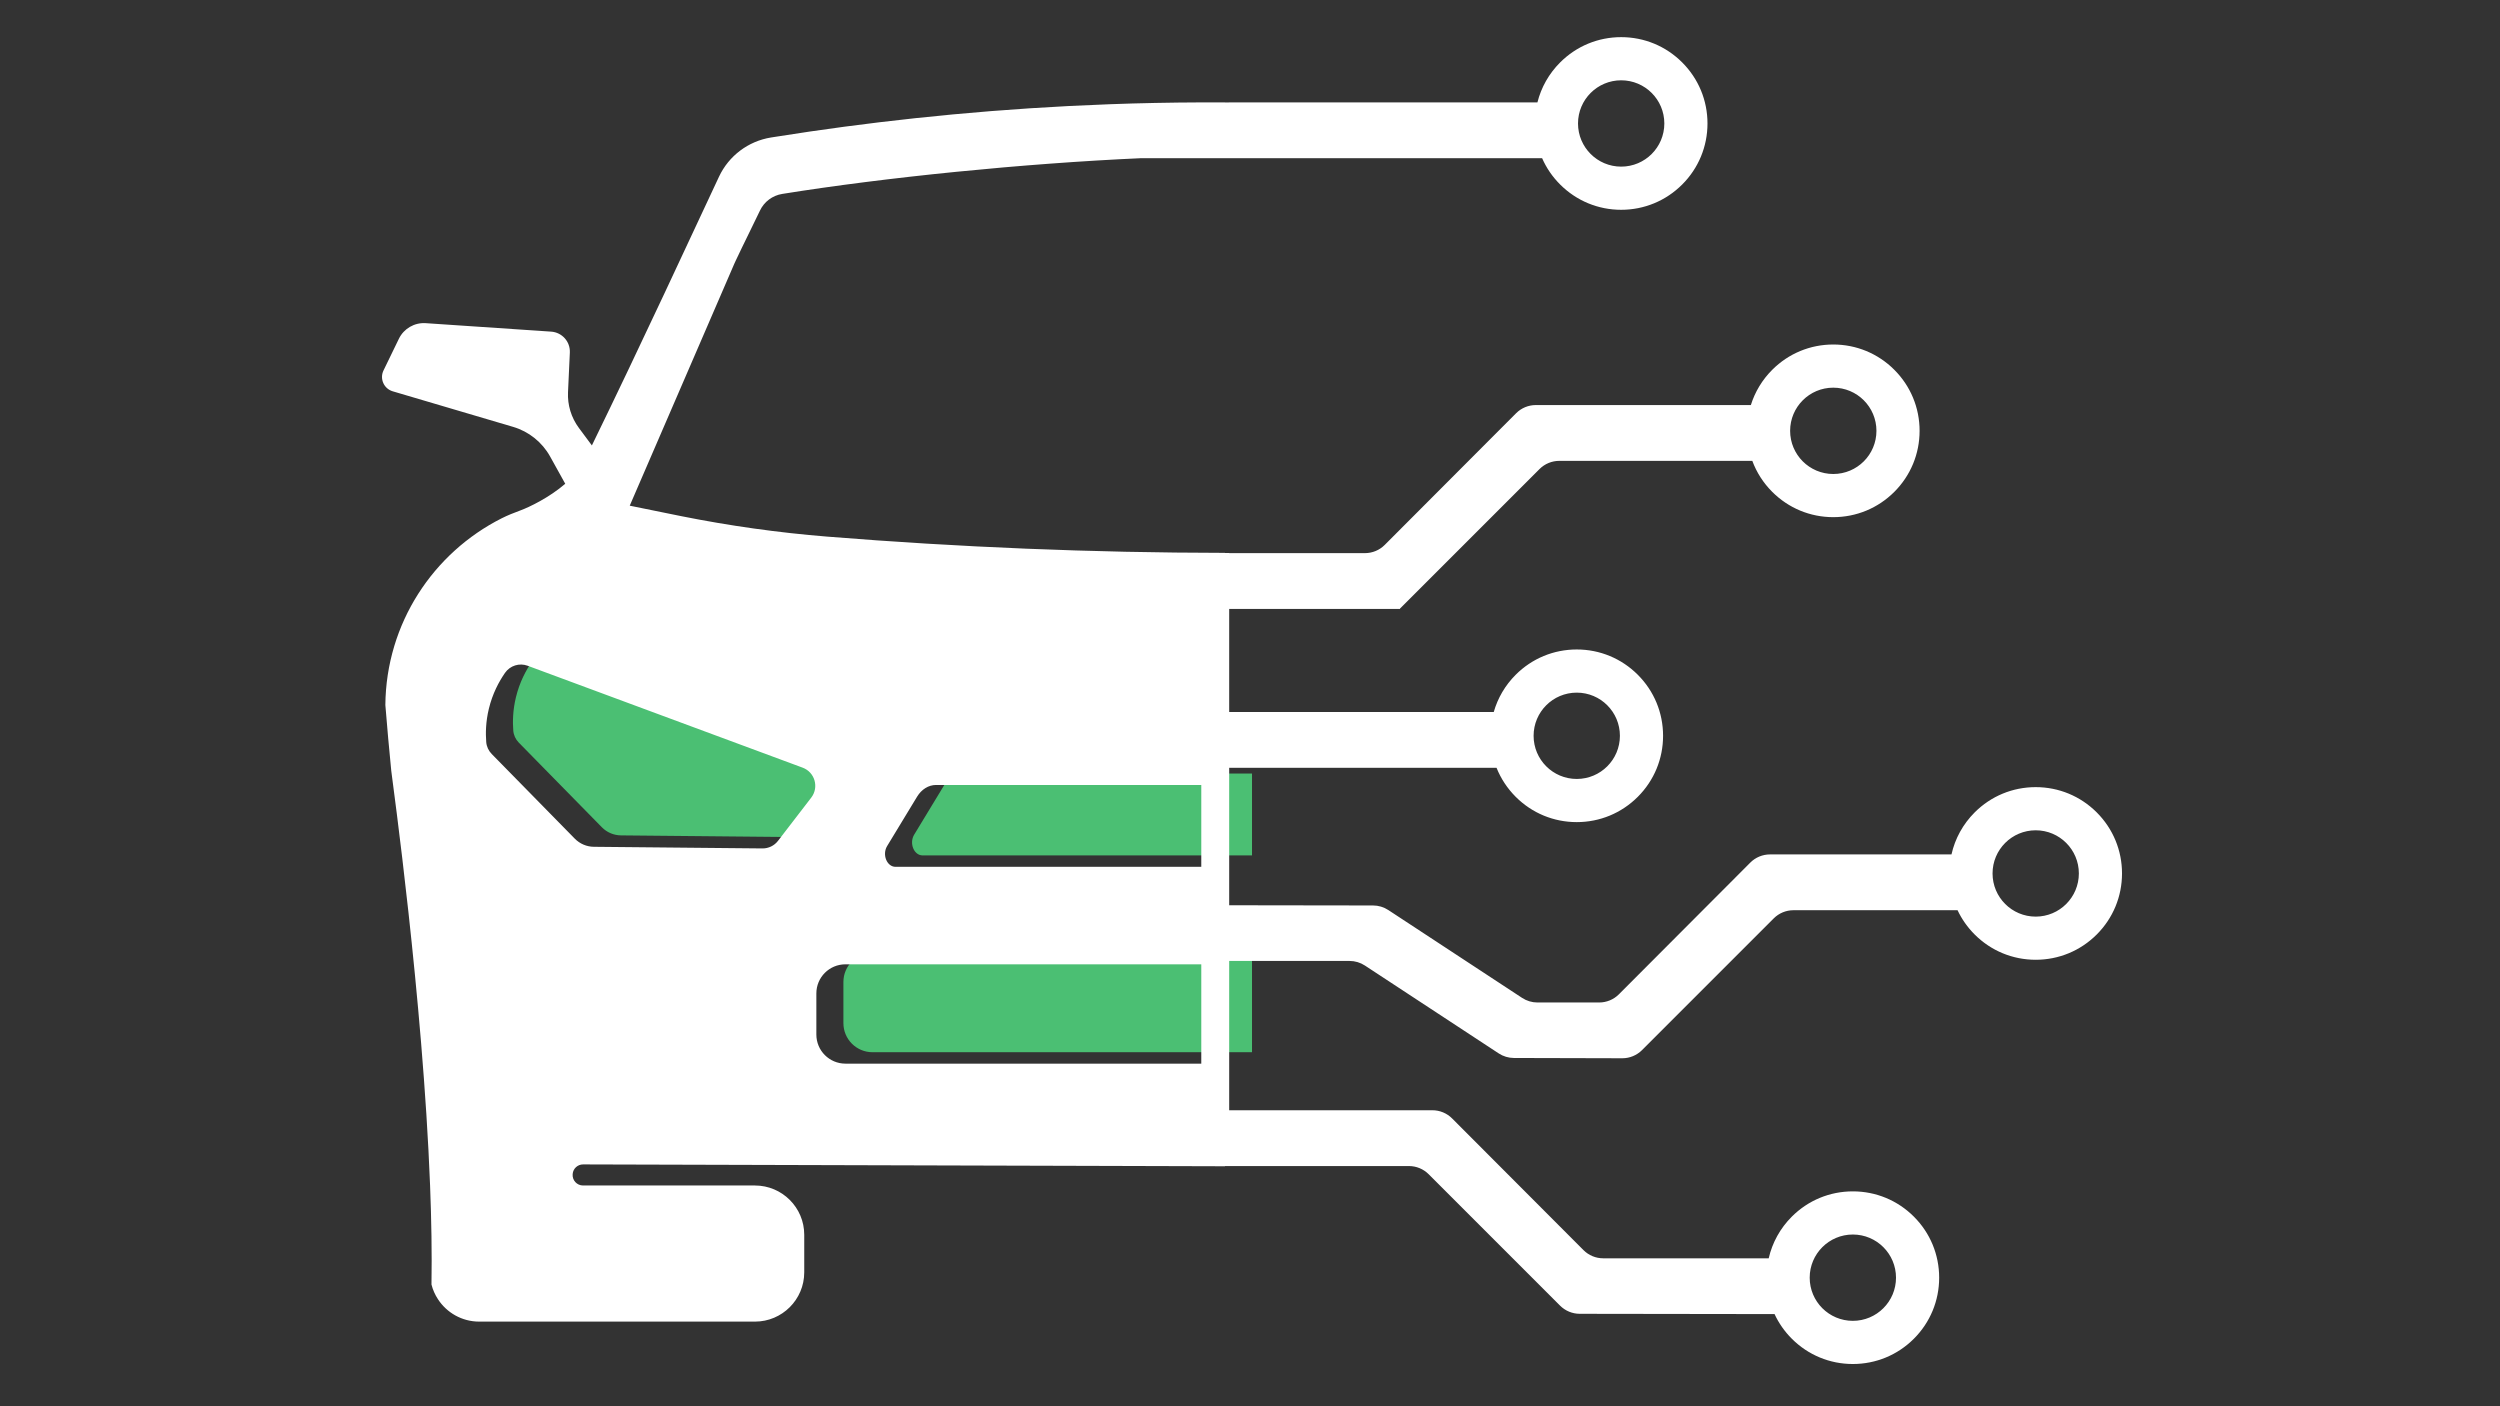 <svg xmlns="http://www.w3.org/2000/svg" xmlns:xlink="http://www.w3.org/1999/xlink" width="3840" zoomAndPan="magnify" viewBox="0 0 2880 1620" height="2160" preserveAspectRatio="xMidYMid meet" version="1.0"><rect x="0" y="0" width="2880" height="1620" fill="#333333" stroke="none"/><defs><clipPath id="id1"><path d="M 440.07 42.797 L 2444.559 42.797 L 2444.559 1571.297 L 440.07 1571.297 Z M 440.07 42.797 " clip-rule="nonzero"/></clipPath></defs><path fill="#4bbf73" d="M 1087.637 904.637 L 1053.137 961.504 C 1047.156 971.363 1052.848 985.438 1062.82 985.438 L 1442.312 985.438 L 1442.312 891.141 L 1109.473 891.141 C 1100.883 891.141 1092.793 896.141 1087.637 904.637 " fill-opacity="1" fill-rule="nonzero"/><path fill="#4bbf73" d="M 971.605 1131.246 L 971.605 1178.656 C 971.605 1197.16 986.609 1212.16 1005.113 1212.16 L 1442.312 1212.16 L 1442.312 1097.738 L 1005.113 1097.738 C 986.609 1097.738 971.605 1112.738 971.605 1131.246 " fill-opacity="1" fill-rule="nonzero"/><path fill="#4bbf73" d="M 955.801 871.191 C 850.211 832.059 744.621 792.926 639.023 753.793 C 629.469 750.25 618.742 753.629 612.934 762 C 605.992 772.012 598.555 785.816 594.332 803.312 C 590.73 818.223 590.504 831.484 591.293 841.629 C 591.691 846.832 593.949 851.699 597.602 855.426 C 629.516 887.953 661.426 920.48 693.34 953.012 C 699.137 958.918 707.039 962.281 715.309 962.359 C 780.043 962.988 844.773 963.617 909.508 964.246 C 916.508 964.316 923.137 961.09 927.402 955.543 L 965.734 905.711 C 974.895 893.797 969.895 876.418 955.801 871.191 " fill-opacity="1" fill-rule="nonzero"/><g clip-path="url(#id1)"><path fill="#ffffff" d="M 2345.125 1055.941 C 2317.664 1055.941 2295.418 1033.684 2295.418 1006.215 C 2295.418 978.758 2317.664 956.496 2345.125 956.496 C 2372.586 956.496 2394.848 978.758 2394.848 1006.215 C 2394.848 1033.684 2372.586 1055.941 2345.125 1055.941 Z M 1383.879 998.586 L 1031.648 998.586 C 1021.684 998.586 1015.988 984.512 1021.977 974.652 L 1056.477 917.789 C 1061.629 909.293 1069.711 904.289 1078.301 904.289 L 1383.879 904.289 Z M 1383.879 1225.312 L 973.949 1225.312 C 955.445 1225.312 940.441 1210.309 940.441 1191.801 L 940.441 1144.395 C 940.441 1125.887 955.445 1110.887 973.949 1110.887 L 1383.879 1110.887 Z M 934.562 918.859 L 896.234 968.691 C 891.969 974.234 885.344 977.457 878.344 977.391 C 813.609 976.766 748.879 976.133 684.145 975.508 C 675.867 975.434 667.969 972.062 662.172 966.156 C 630.262 933.637 598.344 901.102 566.434 868.574 C 562.781 864.848 560.527 859.977 560.129 854.773 C 559.336 844.637 559.559 831.367 563.164 816.465 C 567.391 798.961 574.824 785.156 581.77 775.145 C 587.574 766.777 598.309 763.395 607.859 766.941 C 713.453 806.07 819.043 845.211 924.633 884.34 C 938.73 889.57 943.727 906.945 934.562 918.859 Z M 2134.48 1422.168 C 2161.941 1422.168 2184.199 1444.438 2184.199 1471.895 C 2184.199 1499.355 2161.941 1521.613 2134.48 1521.613 C 2107.023 1521.613 2084.766 1499.355 2084.766 1471.895 C 2084.766 1444.438 2107.023 1422.168 2134.48 1422.168 Z M 1867.59 92.512 C 1895.047 92.512 1917.309 114.773 1917.309 142.234 C 1917.309 169.695 1895.047 191.957 1867.59 191.957 C 1840.145 191.957 1817.871 169.695 1817.871 142.234 C 1817.871 114.773 1840.145 92.512 1867.59 92.512 Z M 2111.926 446.594 C 2139.387 446.594 2161.66 468.855 2161.66 496.316 C 2161.66 523.777 2139.387 546.039 2111.926 546.039 C 2084.48 546.039 2062.223 523.777 2062.223 496.316 C 2062.223 468.855 2084.48 446.594 2111.926 446.594 Z M 1816.422 797.914 C 1843.879 797.914 1866.137 820.172 1866.137 847.633 C 1866.137 875.094 1843.879 897.355 1816.422 897.355 C 1788.957 897.355 1766.703 875.094 1766.703 847.633 C 1766.703 820.172 1788.957 797.914 1816.422 797.914 Z M 2415.445 935.902 C 2396.664 917.117 2371.688 906.777 2345.125 906.777 C 2318.562 906.777 2293.602 917.117 2274.809 935.902 C 2261.316 949.398 2252.184 966.102 2248.109 984.289 L 2039.066 984.289 C 2030.531 984.289 2022.363 987.676 2016.34 993.719 L 1864.969 1145.438 C 1858.945 1151.477 1850.766 1154.867 1842.23 1154.867 L 1771.125 1154.867 C 1764.867 1154.867 1758.746 1153.031 1753.508 1149.598 L 1599.344 1048.371 C 1594.125 1044.941 1588.008 1043.102 1581.762 1043.102 L 1416.02 1042.855 L 1416.02 884.504 L 1724.016 884.504 C 1728.957 896.879 1736.414 908.242 1746.102 917.949 C 1764.879 936.734 1789.855 947.074 1816.422 947.074 C 1842.98 947.074 1867.949 936.734 1886.734 917.949 C 1905.516 899.168 1915.855 874.195 1915.855 847.633 C 1915.855 821.07 1905.516 796.102 1886.734 777.316 C 1867.949 758.535 1842.98 748.191 1816.422 748.191 C 1789.855 748.191 1764.879 758.535 1746.102 777.316 C 1733.977 789.449 1725.383 804.16 1720.805 820.215 L 1416.02 820.215 L 1416.02 701.496 L 1612.77 701.496 L 1612.77 701.117 L 1773.551 540.324 C 1779.578 534.301 1787.742 530.918 1796.262 530.918 L 2018.664 530.918 C 2023.57 544.18 2031.332 556.336 2041.625 566.633 C 2060.414 585.418 2085.367 595.758 2111.926 595.758 C 2138.492 595.758 2163.469 585.418 2182.246 566.633 C 2201.023 547.852 2211.367 522.879 2211.367 496.316 C 2211.367 469.754 2201.023 444.781 2182.246 426 C 2163.469 407.219 2138.492 396.875 2111.926 396.875 C 2085.367 396.875 2060.414 407.219 2041.625 426 C 2030.066 437.555 2021.715 451.457 2016.992 466.629 L 1769.27 466.629 C 1760.734 466.629 1752.559 470.023 1746.531 476.062 L 1595.168 627.777 C 1589.148 633.82 1580.969 637.207 1572.434 637.207 L 1416.02 637.207 L 1416.02 637.09 L 1411.148 637.09 L 1411.148 636.906 C 1258.246 636.711 1105.355 630.473 952.832 618.172 C 896.449 613.621 840.387 605.738 784.926 594.633 L 725.453 582.543 L 846.027 303.59 C 846.629 302.273 847.242 300.957 847.844 299.664 C 855.441 283.383 869.934 254.445 875.43 242.699 C 880.281 232.418 889.863 225.211 901.113 223.402 C 1019.578 204.367 1178.676 188.316 1314.875 182.215 L 1776.504 182.215 C 1781.395 193.398 1788.391 203.664 1797.285 212.555 C 1816.062 231.336 1841.035 241.68 1867.59 241.68 C 1894.152 241.68 1919.117 231.336 1937.895 212.555 C 1956.684 193.762 1967.023 168.797 1967.023 142.234 C 1967.023 115.672 1956.684 90.707 1937.895 71.926 C 1919.117 53.133 1894.152 42.789 1867.59 42.789 C 1841.035 42.789 1816.062 53.133 1797.285 71.926 C 1784.371 84.828 1775.445 100.668 1771.125 117.934 L 1443.332 117.934 C 1437.672 117.934 1432.09 117.934 1426.441 117.957 C 1421.34 117.969 1416.254 117.996 1411.164 118.02 L 1411.148 117.969 C 1405.906 117.945 1400.66 117.934 1395.398 117.934 C 1391.391 117.934 1387.434 117.934 1383.43 117.957 C 1347.789 118.094 1312.871 118.805 1278.688 120.062 C 1152.836 124.645 1037.055 136.32 932.945 151.531 C 918.918 153.574 905.129 155.691 891.52 157.867 C 890.438 158.051 889.34 158.211 888.258 158.379 C 862.047 162.602 839.633 179.449 828.336 203.453 C 798.934 266.129 738.844 396.301 681.848 513.141 C 676.871 506.418 671.863 499.699 666.887 492.988 C 658.09 481.141 653.668 466.629 654.344 451.902 C 655.043 436.664 655.762 421.43 656.461 406.168 C 657.059 393.602 647.477 382.887 634.938 382.043 C 586.773 378.797 538.59 375.555 490.438 372.289 C 477.445 371.422 465.219 378.527 459.539 390.211 C 453.629 402.398 447.719 414.566 441.805 426.75 C 437.168 436.309 442.211 447.742 452.402 450.781 C 498.637 464.418 544.863 478.094 591.121 491.758 C 609.234 497.102 624.535 509.363 633.715 525.871 C 639.535 536.363 645.34 546.852 651.164 557.312 C 632.668 573.23 609.738 584.285 599.02 588.191 C 591.859 590.824 584.789 593.637 577.961 597.066 C 499.141 636.816 444.777 718.102 443.93 812.16 C 443.879 814.215 450.309 885.82 450.727 887.895 C 452.402 902.406 487.066 1149.898 495.453 1365.691 C 497 1405.336 497.66 1443.91 497.07 1479.773 C 498.605 1485.863 501.152 1491.562 504.523 1496.688 C 514.629 1512.223 532.152 1522.5 552.023 1522.5 L 869.742 1522.5 C 901.016 1522.5 926.488 1497.043 926.488 1465.75 L 926.488 1422.441 C 926.488 1391.145 901.016 1365.691 869.742 1365.691 L 671.676 1365.691 C 664.645 1365.691 659.113 1359.684 659.688 1352.668 C 659.707 1352.582 659.707 1352.496 659.707 1352.406 C 660.23 1346.184 665.465 1341.387 671.738 1341.406 C 918.207 1342.117 1164.68 1342.832 1411.148 1343.535 L 1411.148 1343.289 L 1623.102 1343.289 C 1631.625 1343.289 1639.785 1346.668 1645.816 1352.699 L 1797.199 1504.098 C 1803.211 1510.105 1811.363 1513.496 1819.875 1513.508 L 2042.285 1513.828 C 2042.941 1513.828 2043.59 1513.801 2044.242 1513.758 C 2049.09 1524.199 2055.789 1533.828 2064.168 1542.211 C 2082.953 1560.992 2107.922 1571.336 2134.48 1571.336 C 2161.043 1571.336 2186.023 1560.992 2204.797 1542.211 C 2223.578 1523.422 2233.918 1498.457 2233.918 1471.895 C 2233.918 1445.332 2223.578 1420.355 2204.797 1401.578 C 2186.023 1382.797 2161.043 1372.453 2134.48 1372.453 C 2107.922 1372.453 2082.953 1382.797 2064.168 1401.578 C 2050.758 1414.98 2041.672 1431.539 2037.551 1449.578 L 1846.93 1449.578 C 1838.398 1449.578 1830.215 1446.191 1824.191 1440.148 L 1672.82 1288.426 C 1666.805 1282.391 1658.621 1279.004 1650.09 1279.004 L 1416.02 1279.004 L 1416.02 1107.02 L 1554.727 1107.02 C 1560.988 1107.02 1567.117 1108.848 1572.355 1112.289 L 1726.523 1213.523 C 1731.738 1216.953 1737.84 1218.781 1744.074 1218.793 L 1868.832 1219.117 C 1877.379 1219.145 1885.582 1215.754 1891.621 1209.715 L 1946.465 1154.867 L 2043.344 1057.984 C 2049.359 1051.953 2057.535 1048.574 2066.059 1048.574 L 2255.109 1048.574 C 2259.941 1058.832 2266.566 1068.281 2274.809 1076.531 C 2293.602 1095.32 2318.562 1105.656 2345.125 1105.656 C 2371.688 1105.656 2396.664 1095.32 2415.445 1076.531 C 2434.223 1057.754 2444.562 1032.777 2444.562 1006.215 C 2444.562 979.652 2434.223 954.68 2415.445 935.902 " fill-opacity="1" fill-rule="nonzero"/></g></svg>